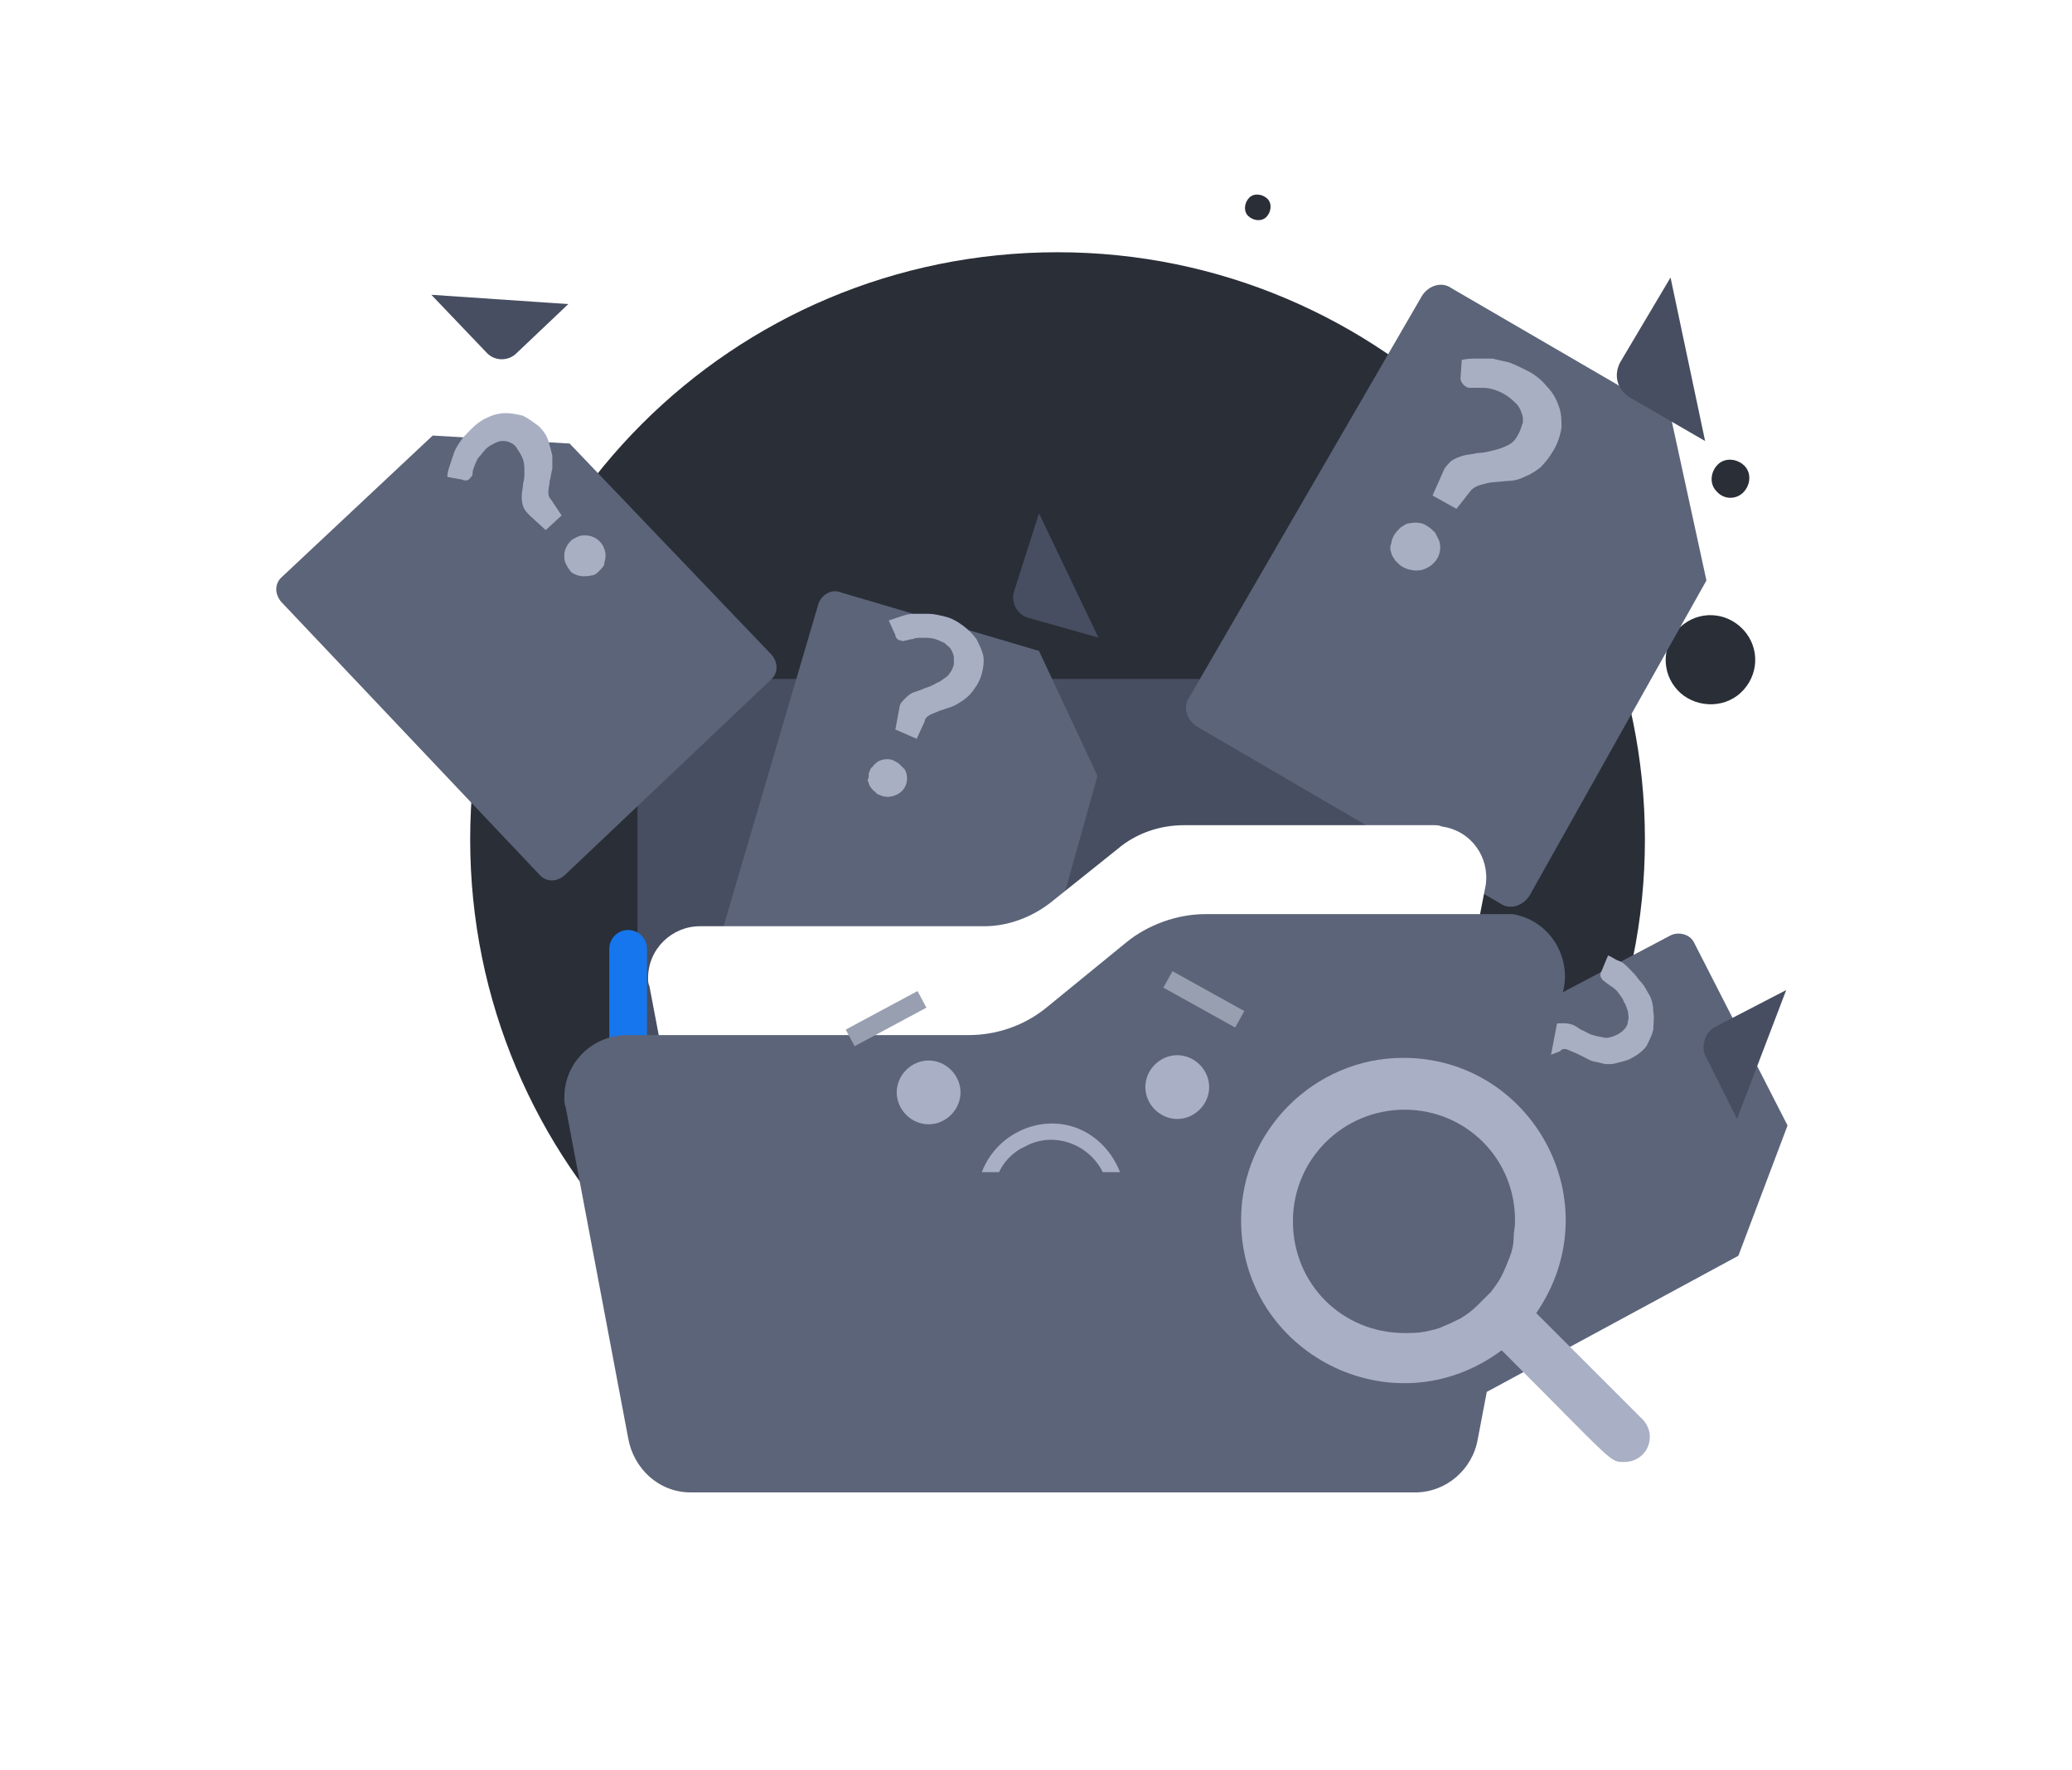 <svg width="165" height="141" viewBox="0 0 165 141" fill="none" xmlns="http://www.w3.org/2000/svg">
<path d="M84.216 113.639C110.019 113.639 130.99 92.668 130.99 66.865C130.99 41.062 110.019 20.091 84.216 20.091C58.316 20.091 37.442 40.965 37.442 66.865C37.442 92.668 58.316 113.639 84.216 113.639Z" fill="#2A2E37"/>
<path d="M54.784 54.078H111.325C113.442 54.078 115.348 55.879 115.348 58.102V93.784C115.348 95.901 113.548 97.807 111.325 97.807H54.784C52.667 97.807 50.761 96.007 50.761 93.784V58.102C50.761 55.879 52.667 54.078 54.784 54.078Z" fill="#474E61"/>
<path d="M138.625 55.171C140.074 53.818 140.171 51.595 138.818 50.146C137.465 48.696 135.242 48.599 133.793 49.953C132.343 51.306 132.246 53.528 133.599 54.978C134.856 56.331 137.175 56.524 138.625 55.171Z" fill="#2A2E37"/>
<path d="M138.818 39.225C139.398 38.645 139.494 37.679 138.915 37.099C138.335 36.519 137.368 36.423 136.788 37.003C136.209 37.582 136.112 38.549 136.692 39.129C137.272 39.805 138.238 39.805 138.818 39.225Z" fill="#2A2E37"/>
<path d="M100.838 17.288C101.224 16.901 101.321 16.225 100.934 15.838C100.548 15.452 99.871 15.355 99.485 15.742C99.098 16.128 99.002 16.805 99.388 17.191C99.775 17.578 100.451 17.674 100.838 17.288Z" fill="#2A2E37"/>
<g filter="url(#filter0_d)">
<path d="M135.889 35.232L121.807 60.325C121.278 61.172 120.219 61.49 119.478 60.961L95.337 46.879C94.49 46.349 94.172 45.29 94.702 44.549L113.231 12.573C113.76 11.726 114.819 11.408 115.56 11.938L133.031 22.102L135.889 35.232Z" fill="#5C6479"/>
</g>
<path d="M133.03 22.102L129.007 28.879C128.478 29.938 128.795 30.996 129.748 31.632L135.783 35.126" fill="#474E61"/>
<path d="M116.407 28.667C116.831 28.561 117.254 28.561 117.572 28.561C117.996 28.561 118.419 28.561 118.843 28.561C119.266 28.667 119.796 28.773 120.219 28.879C120.749 29.091 121.172 29.302 121.596 29.514C122.231 29.832 122.76 30.255 123.184 30.785C123.607 31.208 123.925 31.738 124.137 32.373C124.349 32.902 124.349 33.538 124.349 34.067C124.243 34.702 124.031 35.338 123.713 35.867C123.396 36.396 123.078 36.82 122.654 37.243C122.231 37.561 121.913 37.773 121.384 37.985C120.96 38.196 120.537 38.302 120.113 38.302L118.949 38.408C118.631 38.408 118.313 38.514 117.89 38.62C117.572 38.726 117.36 38.832 117.149 39.043L115.984 40.526L114.078 39.467L114.925 37.561C115.031 37.243 115.349 36.926 115.56 36.714C115.878 36.502 116.196 36.396 116.513 36.291C116.937 36.185 117.254 36.185 117.678 36.079C118.102 36.079 118.525 35.973 118.949 35.867C119.372 35.761 119.69 35.655 120.113 35.443C120.537 35.232 120.749 34.914 120.96 34.49C121.066 34.279 121.172 33.961 121.278 33.644C121.278 33.326 121.278 33.114 121.172 32.902C121.066 32.585 120.96 32.373 120.749 32.161C120.537 31.949 120.325 31.738 120.007 31.526C119.69 31.314 119.266 31.102 118.843 30.996C118.525 30.89 118.207 30.89 117.89 30.89C117.572 30.89 117.36 30.89 117.149 30.89C117.043 30.89 116.831 30.89 116.725 30.785C116.513 30.679 116.302 30.361 116.302 30.149L116.407 28.667ZM111.007 42.643C111.113 42.432 111.325 42.22 111.537 42.008C111.749 41.902 111.96 41.69 112.172 41.69C112.702 41.584 113.231 41.584 113.655 41.902C113.866 42.008 114.078 42.22 114.29 42.432C114.396 42.643 114.502 42.855 114.607 43.067C114.925 44.126 114.29 45.079 113.231 45.396C112.702 45.502 112.172 45.396 111.749 45.184C111.537 45.079 111.325 44.867 111.113 44.655C111.007 44.443 110.796 44.232 110.796 44.02C110.69 43.808 110.69 43.49 110.796 43.279C110.796 43.067 110.902 42.855 111.007 42.643Z" fill="#A9AFC3"/>
<g filter="url(#filter1_d)">
<path d="M45.361 24.326L61.455 41.161C61.984 41.796 61.984 42.643 61.349 43.173L44.937 58.737C44.302 59.267 43.455 59.267 42.926 58.631L22.385 36.926C21.855 36.29 21.855 35.443 22.491 34.914L34.455 23.691L45.361 24.326Z" fill="#5C6479"/>
</g>
<path d="M34.349 23.479L38.796 28.137C39.431 28.773 40.49 28.773 41.126 28.137L45.255 24.22" fill="#474E61"/>
<path d="M35.62 37.984C35.62 37.667 35.725 37.349 35.831 37.032C35.937 36.714 36.043 36.396 36.149 36.079C36.255 35.761 36.467 35.443 36.678 35.126C36.89 34.808 37.208 34.49 37.526 34.173C37.949 33.749 38.373 33.432 38.902 33.22C39.325 33.008 39.855 32.902 40.278 32.902C40.702 32.902 41.231 33.008 41.655 33.114C42.078 33.326 42.502 33.643 42.925 33.961C43.243 34.279 43.561 34.702 43.667 35.126C43.773 35.443 43.878 35.867 43.984 36.29C43.984 36.608 43.984 37.032 43.984 37.349C43.878 37.667 43.878 37.984 43.773 38.302C43.773 38.62 43.667 38.832 43.667 39.149C43.667 39.361 43.667 39.573 43.878 39.785L44.725 41.055L43.455 42.22L42.184 41.055C41.972 40.843 41.761 40.632 41.655 40.314C41.549 39.996 41.549 39.785 41.549 39.467C41.549 39.149 41.655 38.832 41.655 38.514C41.761 38.196 41.761 37.879 41.761 37.561C41.761 37.243 41.761 36.926 41.655 36.608C41.549 36.29 41.337 35.973 41.126 35.655C41.02 35.443 40.808 35.337 40.596 35.232C40.384 35.126 40.172 35.126 39.961 35.126C39.749 35.126 39.537 35.232 39.325 35.337C39.114 35.443 38.902 35.549 38.69 35.761C38.478 35.973 38.267 36.29 38.055 36.502C37.949 36.714 37.843 36.926 37.737 37.243C37.631 37.455 37.631 37.667 37.631 37.773C37.631 37.879 37.526 37.984 37.42 38.09C37.314 38.302 36.996 38.302 36.784 38.196L35.62 37.984ZM45.361 45.396C45.255 45.29 45.149 45.079 45.043 44.867C44.937 44.655 44.937 44.443 44.937 44.231C44.937 43.808 45.149 43.385 45.467 43.067C45.572 42.961 45.784 42.855 45.996 42.749C46.208 42.643 46.419 42.643 46.631 42.643C47.267 42.643 47.902 43.067 48.114 43.702C48.219 43.914 48.219 44.126 48.219 44.337C48.219 44.549 48.114 44.761 48.114 44.973C48.008 45.184 47.902 45.29 47.69 45.502C47.584 45.608 47.372 45.82 47.161 45.82C46.737 45.926 46.314 45.926 45.996 45.82C45.678 45.714 45.467 45.608 45.361 45.396Z" fill="#A9AFC3"/>
<g filter="url(#filter2_d)">
<path d="M87.396 50.796L81.149 73.137C80.937 73.878 80.09 74.408 79.349 74.09L57.643 67.737C56.902 67.525 56.373 66.678 56.69 65.937L65.161 37.138C65.373 36.396 66.219 35.867 66.961 36.185L82.737 40.843L87.396 50.796Z" fill="#5C6479"/>
</g>
<path d="M82.739 40.883L80.725 47.196C80.514 48.043 81.043 48.996 81.89 49.208L87.475 50.786" fill="#474E61"/>
<path d="M70.772 49.42C71.09 49.314 71.407 49.208 71.725 49.102C72.043 48.996 72.36 48.89 72.784 48.89C73.207 48.89 73.525 48.89 73.949 48.89C74.372 48.89 74.796 48.996 75.219 49.102C75.749 49.208 76.278 49.526 76.702 49.843C77.125 50.161 77.443 50.478 77.76 50.902C77.972 51.325 78.184 51.749 78.29 52.173C78.396 52.702 78.29 53.231 78.184 53.655C78.078 54.078 77.866 54.502 77.549 54.925C77.337 55.243 77.019 55.561 76.702 55.773C76.384 55.984 76.066 56.196 75.749 56.302L74.796 56.62C74.584 56.725 74.266 56.831 74.055 56.937C73.843 57.043 73.631 57.255 73.631 57.467L72.996 58.843L71.302 58.102L71.619 56.408C71.619 56.09 71.831 55.878 72.043 55.667C72.255 55.455 72.466 55.243 72.784 55.137C73.102 55.031 73.419 54.925 73.631 54.82C73.949 54.714 74.266 54.608 74.584 54.396C74.902 54.29 75.113 54.078 75.431 53.867C75.643 53.655 75.855 53.337 75.96 52.914C75.96 52.808 75.96 52.596 75.96 52.384C75.96 52.173 75.855 51.961 75.749 51.749C75.643 51.537 75.431 51.431 75.219 51.22C75.007 51.114 74.796 51.008 74.478 50.902C74.16 50.796 73.843 50.796 73.419 50.796C73.207 50.796 72.89 50.796 72.678 50.902C72.466 50.902 72.255 51.008 72.149 51.008C72.043 51.008 71.937 51.114 71.725 51.008C71.513 51.008 71.302 50.796 71.302 50.584L70.772 49.42ZM69.184 61.596C69.29 61.384 69.29 61.172 69.502 61.067C69.608 60.855 69.819 60.749 69.925 60.643C70.349 60.431 70.772 60.431 71.09 60.537C71.302 60.643 71.513 60.749 71.619 60.855C71.725 60.961 71.937 61.172 72.043 61.278C72.466 62.02 72.149 62.972 71.407 63.29C70.984 63.502 70.561 63.502 70.243 63.396C70.031 63.29 69.819 63.29 69.713 63.078C69.502 62.972 69.396 62.761 69.29 62.655C69.184 62.443 69.184 62.337 69.078 62.125C69.184 62.02 69.184 61.808 69.184 61.596Z" fill="#A9AFC3"/>
<g filter="url(#filter3_d)">
<path d="M138.431 89.019L117.89 100.137C117.254 100.454 116.301 100.243 115.984 99.501L105.713 79.49C105.396 78.855 105.607 77.902 106.349 77.584L133.031 63.502C133.666 63.184 134.619 63.396 134.936 64.137L142.348 78.643L138.431 89.019Z" fill="#5C6479"/>
</g>
<path d="M142.242 78.855L136.524 81.819C135.783 82.243 135.466 83.302 135.783 84.043L138.324 89.125" fill="#474E61"/>
<path d="M128.054 76.102C128.372 76.208 128.584 76.419 128.901 76.525C129.219 76.631 129.431 76.843 129.748 77.161C130.066 77.478 130.278 77.69 130.489 78.008C130.807 78.325 131.019 78.643 131.231 79.067C131.548 79.49 131.654 80.125 131.654 80.549C131.76 81.078 131.654 81.502 131.654 82.031C131.548 82.455 131.336 82.878 131.125 83.302C130.807 83.725 130.384 84.043 129.96 84.255C129.642 84.466 129.113 84.572 128.689 84.678C128.372 84.784 127.842 84.784 127.525 84.678C127.207 84.572 126.784 84.572 126.466 84.361L125.619 83.937C125.407 83.831 125.089 83.725 124.878 83.619C124.666 83.513 124.348 83.513 124.242 83.725L122.866 84.255L122.125 82.666L123.501 81.713C123.713 81.502 124.031 81.502 124.348 81.502C124.666 81.502 124.878 81.502 125.195 81.608C125.513 81.713 125.725 81.925 125.936 82.031C126.254 82.137 126.466 82.349 126.889 82.455C127.207 82.561 127.419 82.561 127.842 82.666C128.16 82.666 128.478 82.561 128.901 82.349C129.219 82.137 129.642 81.819 129.642 81.29C129.748 81.078 129.642 80.867 129.642 80.549C129.536 80.337 129.536 80.125 129.325 79.808C129.219 79.49 129.007 79.278 128.795 78.961C128.689 78.855 128.478 78.643 128.266 78.537C128.16 78.431 127.948 78.325 127.842 78.219C127.736 78.114 127.631 78.114 127.525 77.902C127.419 77.796 127.419 77.478 127.525 77.372L128.054 76.102ZM118.207 83.408C118.419 83.302 118.525 83.196 118.842 83.302C119.054 83.196 119.266 83.302 119.372 83.302C119.795 83.408 120.113 83.725 120.219 84.043C120.325 84.255 120.325 84.466 120.325 84.678C120.325 84.784 120.325 85.102 120.325 85.208C120.219 85.525 119.901 85.949 119.584 86.055C119.372 86.16 119.16 86.16 118.948 86.16C118.842 86.16 118.525 86.16 118.419 86.16C117.995 86.055 117.678 85.737 117.572 85.419C117.466 85.208 117.466 84.996 117.466 84.784C117.36 84.572 117.466 84.361 117.466 84.255C117.572 84.043 117.678 83.937 117.678 83.725C117.784 83.619 118.101 83.619 118.207 83.408Z" fill="#A9AFC3"/>
<path d="M116.407 77.055V94.631C116.407 96.855 114.501 98.76 112.278 98.76H54.149C51.925 98.76 50.02 96.855 50.02 94.631V75.572" stroke="#1676EE" stroke-width="3" stroke-linecap="round" stroke-linejoin="round"/>
<path d="M114.184 65.725H94.278C92.372 65.725 90.466 66.361 88.984 67.631L83.69 71.867C82.208 73.031 80.302 73.772 78.396 73.772H55.737C53.514 73.772 51.608 75.572 51.608 77.902C51.608 78.114 51.608 78.325 51.714 78.537L55.843 100.243C56.161 102.254 57.961 103.843 59.972 103.843H108.36C110.478 103.843 112.172 102.36 112.49 100.349L118.313 70.49C118.631 68.267 117.148 66.149 114.819 65.831C114.607 65.725 114.395 65.725 114.184 65.725Z" fill="white"/>
<g filter="url(#filter4_d)">
<path d="M119.69 61.808H95.972C93.749 61.808 91.419 62.655 89.725 64.031L83.372 69.219C81.572 70.702 79.349 71.443 77.125 71.443H49.914C47.267 71.443 44.938 73.561 44.938 76.419C44.938 76.631 44.938 76.949 45.043 77.161L50.02 103.525C50.443 105.96 52.455 107.866 54.996 107.866H112.701C115.137 107.866 117.254 106.066 117.678 103.631L124.56 67.525C124.984 64.878 123.184 62.231 120.431 61.808C120.219 61.808 119.901 61.808 119.69 61.808Z" fill="url(#paint0_linear)"/>
</g>
<path d="M73.949 89.549C75.325 89.549 76.49 88.384 76.49 87.008C76.49 85.631 75.325 84.466 73.949 84.466C72.572 84.466 71.408 85.631 71.408 87.008C71.408 88.384 72.572 89.549 73.949 89.549Z" fill="#A9AFC4"/>
<path d="M93.749 89.125C95.125 89.125 96.29 87.96 96.29 86.584C96.29 85.207 95.125 84.043 93.749 84.043C92.372 84.043 91.207 85.207 91.207 86.584C91.207 87.96 92.372 89.125 93.749 89.125Z" fill="#A9AFC4"/>
<path d="M89.196 93.36H87.819C86.655 91.031 83.796 90.078 81.572 91.349C80.619 91.772 79.878 92.619 79.561 93.36H78.184C79.349 90.29 82.843 88.702 85.808 89.866C87.396 90.502 88.56 91.772 89.196 93.36Z" fill="#A9AFC4"/>
<path d="M129.325 116.443C128.16 116.443 128.584 116.548 119.584 107.548C110.902 114.007 98.831 107.76 98.831 97.172C98.831 90.078 104.655 84.255 111.749 84.255C122.019 84.255 128.372 95.796 122.337 104.584L130.701 112.948C132.078 114.219 131.231 116.443 129.325 116.443ZM111.854 88.384C106.984 88.384 102.96 92.302 102.96 97.278C102.96 102.254 106.878 106.172 111.854 106.172C112.384 106.172 112.913 106.172 113.443 106.066C113.972 105.96 114.501 105.854 114.925 105.643C115.454 105.431 115.878 105.219 116.301 105.007C116.831 104.69 117.254 104.372 117.678 103.949C117.996 103.631 118.419 103.207 118.737 102.89C119.054 102.466 119.372 102.043 119.584 101.619C119.796 101.196 120.007 100.666 120.219 100.137C120.431 99.607 120.537 99.078 120.537 98.549C120.537 98.125 120.643 97.807 120.643 97.384C120.748 92.302 116.725 88.384 111.854 88.384Z" fill="#A9AFC4"/>
<path d="M67.702 82.666L73.419 79.596" stroke="#989FB0" stroke-width="1.5" stroke-miterlimit="10"/>
<path d="M98.725 81.184L93.007 78.008" stroke="#989FB0" stroke-width="1.5" stroke-miterlimit="10"/>
<defs>
<filter id="filter0_d" x="72.443" y="0.679" width="85.447" height="93.541" filterUnits="userSpaceOnUse" color-interpolation-filters="sRGB">
<feFlood flood-opacity="0" result="BackgroundImageFix"/>
<feColorMatrix in="SourceAlpha" type="matrix" values="0 0 0 0 0 0 0 0 0 0 0 0 0 0 0 0 0 0 127 0" result="hardAlpha"/>
<feOffset dy="11"/>
<feGaussianBlur stdDeviation="11"/>
<feColorMatrix type="matrix" values="0 0 0 0 0 0 0 0 0 0 0 0 0 0 0 0 0 0 0.27 0"/>
<feBlend mode="normal" in2="BackgroundImageFix" result="effect1_dropShadow"/>
<feBlend mode="normal" in="SourceGraphic" in2="effect1_dropShadow" result="shape"/>
</filter>
<filter id="filter1_d" x="0" y="12.691" width="83.839" height="79.431" filterUnits="userSpaceOnUse" color-interpolation-filters="sRGB">
<feFlood flood-opacity="0" result="BackgroundImageFix"/>
<feColorMatrix in="SourceAlpha" type="matrix" values="0 0 0 0 0 0 0 0 0 0 0 0 0 0 0 0 0 0 127 0" result="hardAlpha"/>
<feOffset dy="11"/>
<feGaussianBlur stdDeviation="11"/>
<feColorMatrix type="matrix" values="0 0 0 0 0 0 0 0 0 0 0 0 0 0 0 0 0 0 0.27 0"/>
<feBlend mode="normal" in2="BackgroundImageFix" result="effect1_dropShadow"/>
<feBlend mode="normal" in="SourceGraphic" in2="effect1_dropShadow" result="shape"/>
</filter>
<filter id="filter2_d" x="34.596" y="25.091" width="74.8" height="82.094" filterUnits="userSpaceOnUse" color-interpolation-filters="sRGB">
<feFlood flood-opacity="0" result="BackgroundImageFix"/>
<feColorMatrix in="SourceAlpha" type="matrix" values="0 0 0 0 0 0 0 0 0 0 0 0 0 0 0 0 0 0 127 0" result="hardAlpha"/>
<feOffset dy="11"/>
<feGaussianBlur stdDeviation="11"/>
<feColorMatrix type="matrix" values="0 0 0 0 0 0 0 0 0 0 0 0 0 0 0 0 0 0 0.27 0"/>
<feBlend mode="normal" in2="BackgroundImageFix" result="effect1_dropShadow"/>
<feBlend mode="normal" in="SourceGraphic" in2="effect1_dropShadow" result="shape"/>
</filter>
<filter id="filter3_d" x="83.57" y="52.359" width="80.778" height="80.921" filterUnits="userSpaceOnUse" color-interpolation-filters="sRGB">
<feFlood flood-opacity="0" result="BackgroundImageFix"/>
<feColorMatrix in="SourceAlpha" type="matrix" values="0 0 0 0 0 0 0 0 0 0 0 0 0 0 0 0 0 0 127 0" result="hardAlpha"/>
<feOffset dy="11"/>
<feGaussianBlur stdDeviation="11"/>
<feColorMatrix type="matrix" values="0 0 0 0 0 0 0 0 0 0 0 0 0 0 0 0 0 0 0.27 0"/>
<feBlend mode="normal" in2="BackgroundImageFix" result="effect1_dropShadow"/>
<feBlend mode="normal" in="SourceGraphic" in2="effect1_dropShadow" result="shape"/>
</filter>
<filter id="filter4_d" x="22.938" y="50.808" width="123.684" height="90.058" filterUnits="userSpaceOnUse" color-interpolation-filters="sRGB">
<feFlood flood-opacity="0" result="BackgroundImageFix"/>
<feColorMatrix in="SourceAlpha" type="matrix" values="0 0 0 0 0 0 0 0 0 0 0 0 0 0 0 0 0 0 127 0" result="hardAlpha"/>
<feOffset dy="11"/>
<feGaussianBlur stdDeviation="11"/>
<feColorMatrix type="matrix" values="0 0 0 0 0 0 0 0 0 0 0 0 0 0 0 0 0 0 0.27 0"/>
<feBlend mode="normal" in2="BackgroundImageFix" result="effect1_dropShadow"/>
<feBlend mode="normal" in="SourceGraphic" in2="effect1_dropShadow" result="shape"/>
</filter>
<linearGradient id="paint0_linear" x1="84.754" y1="60.742" x2="84.754" y2="108.363" gradientUnits="userSpaceOnUse">
<stop stop-color="#5C6479"/>
<stop offset="0.996" stop-color="#5C6479"/>
</linearGradient>
</defs>
</svg>
